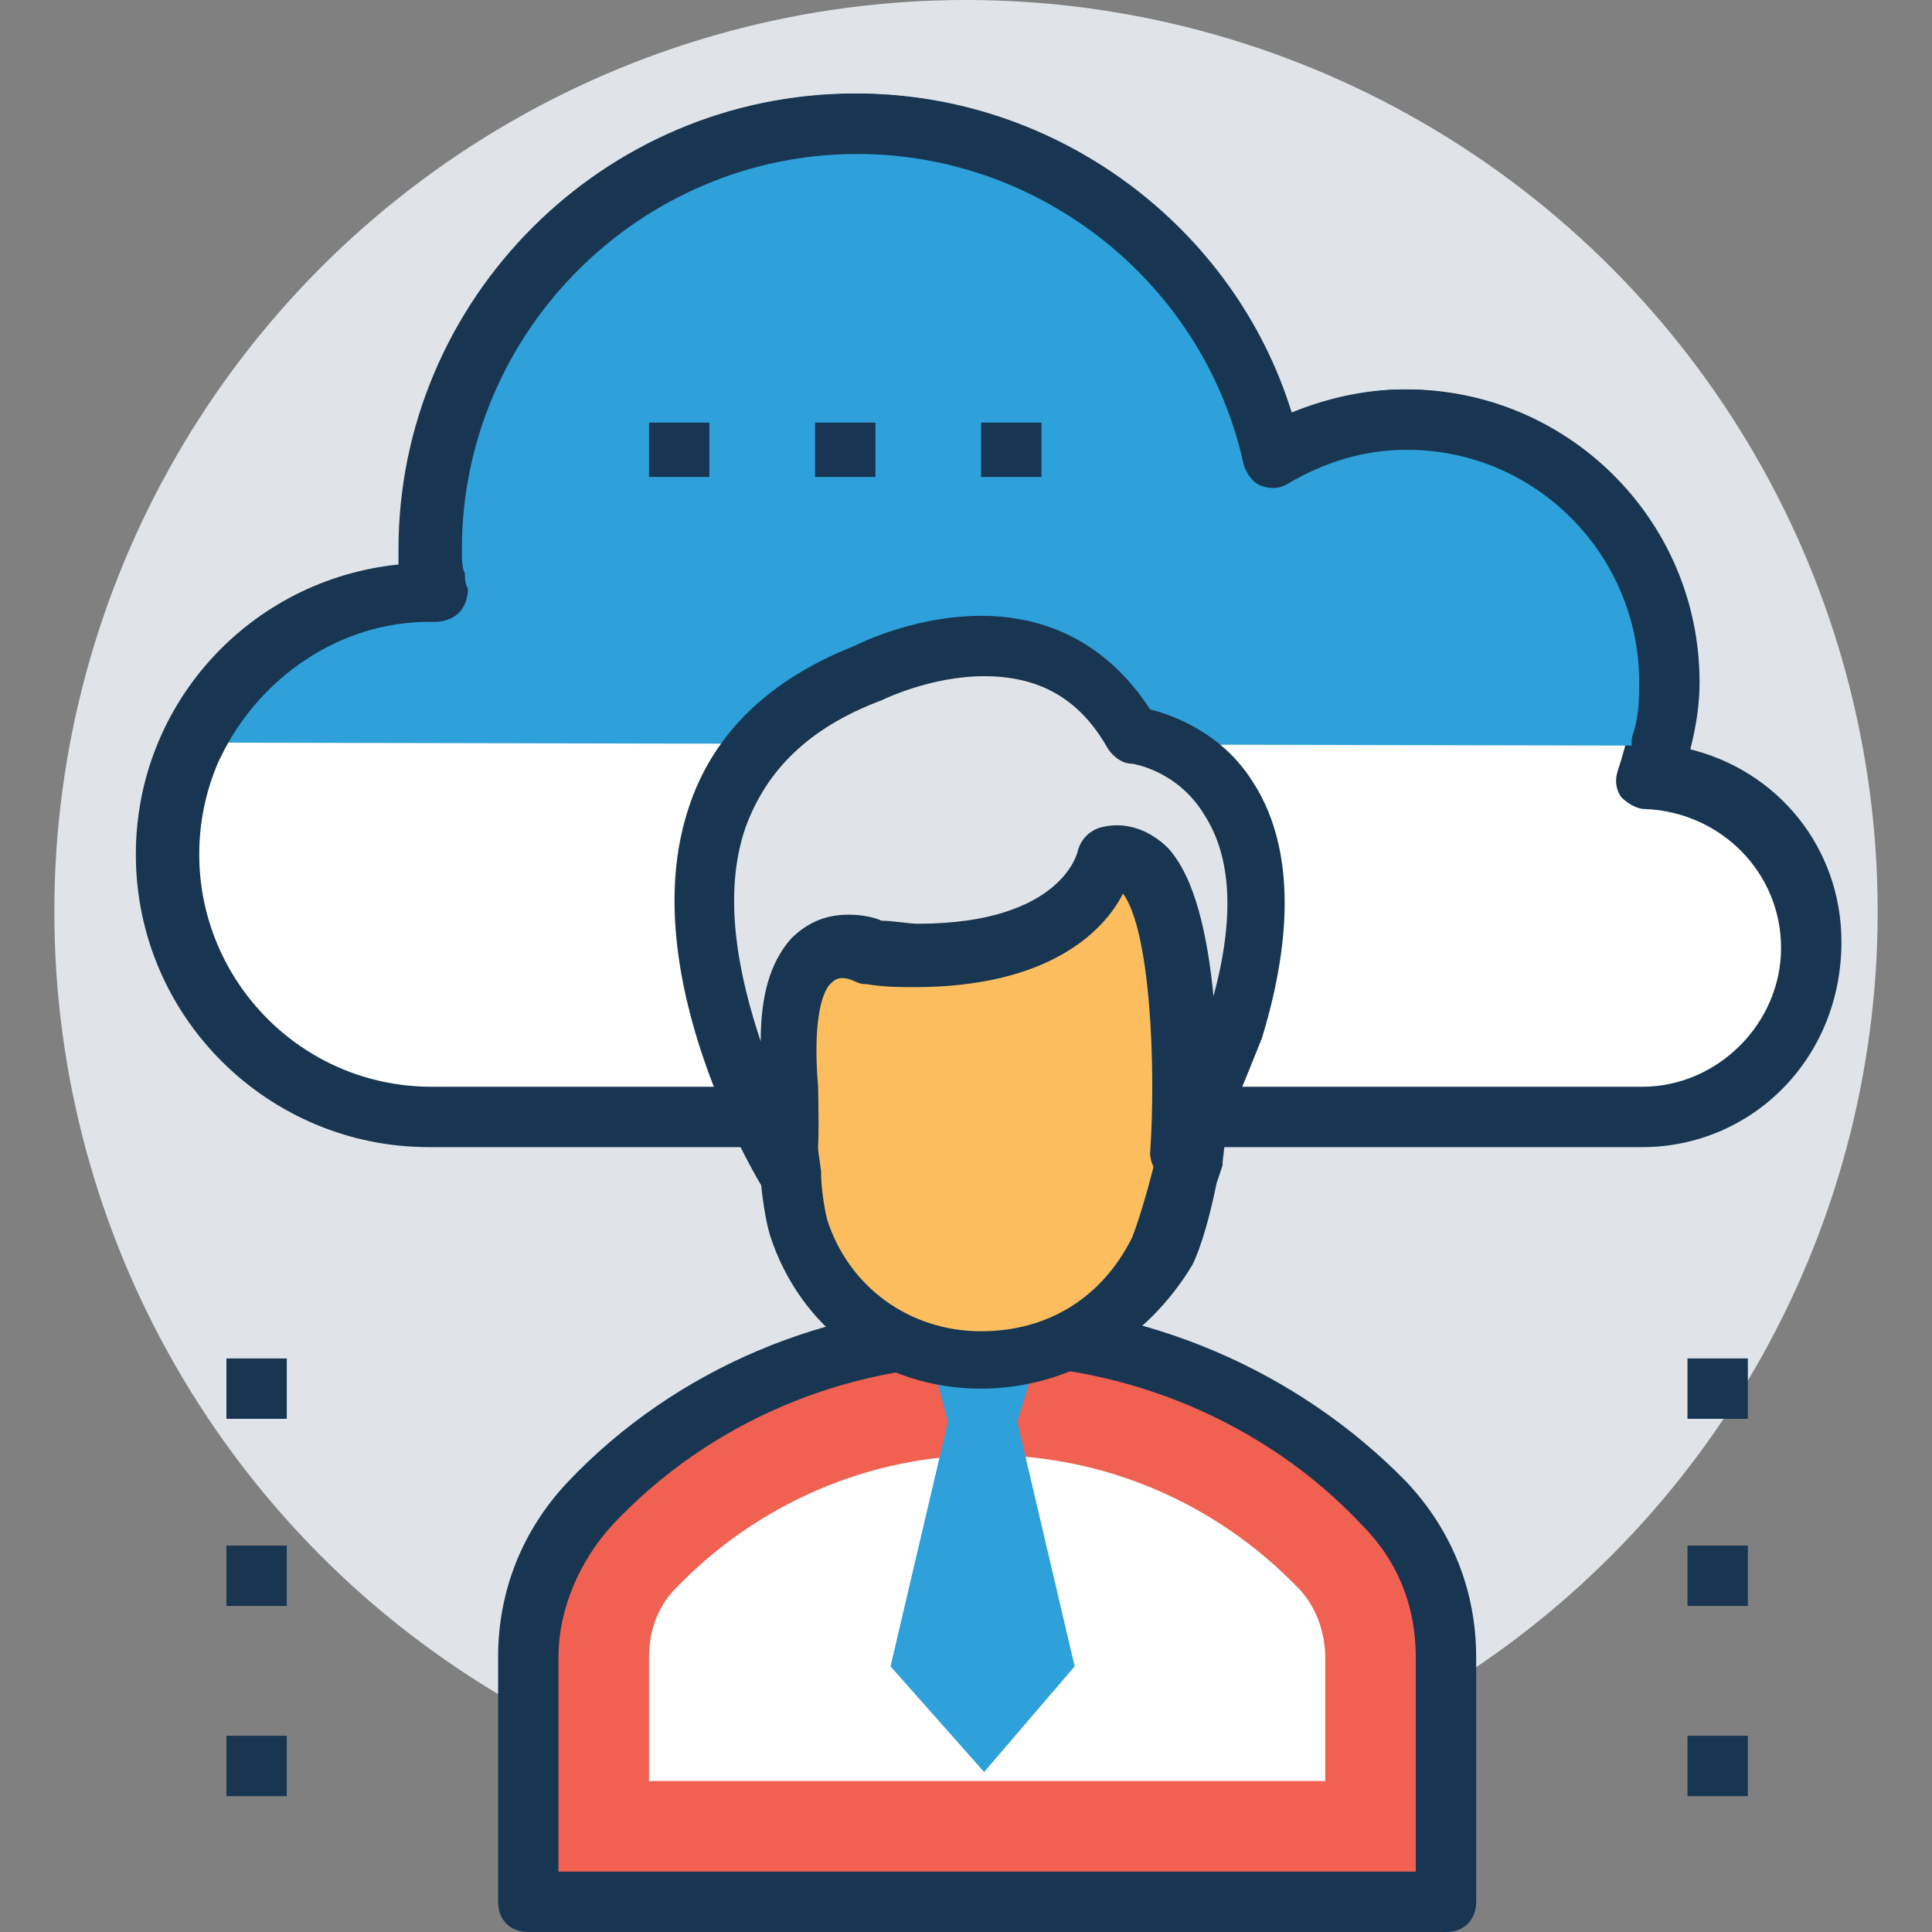 <?xml version="1.0" encoding="iso-8859-1"?>
<!-- Generator: Adobe Illustrator 19.0.0, SVG Export Plug-In . SVG Version: 6.00 Build 0)  -->
<svg version="1.1" id="Capa_1" xmlns="http://www.w3.org/2000/svg" xmlns:xlink="http://www.w3.org/1999/xlink" x="0px" y="0px"
	 viewBox="0 0 504.123 504.123" style="enable-background:new 0 0 504.123 504.123;" xml:space="preserve">
<rect x="0" y="0" width="504.123" height="504.123" fill="#808080" stroke="none"/>
<circle style="fill:#E0E4E8;" cx="252.062" cy="237.883" r="237.883"/>
<path style="fill:#FFFFFF;" d="M111.852,154.388h0.788c0-3.938-0.788-7.089-0.788-11.028c0-60.652,49.625-110.277,111.065-110.277
	c52.775,0,97.674,37.809,107.914,87.434c10.24-6.302,22.055-9.452,34.658-9.452c37.809,0,68.529,30.72,68.529,68.529
	c0,8.665-1.575,16.542-4.726,24.418c23.631,0.788,42.535,20.48,42.535,44.111c0,24.418-19.692,44.111-44.111,44.111H111.852
	c-37.809,0-68.529-30.72-68.529-68.529S74.043,154.388,111.852,154.388z"/>
<path style="fill:#183651;" d="M428.505,299.323H111.852c-41.748,0-76.406-33.871-76.406-76.406
	c0-39.385,29.932-71.68,68.529-75.618c0-0.788,0-2.363,0-3.938c0-65.378,53.563-118.942,118.942-118.942
	c51.988,0,98.462,34.658,113.428,83.495c9.452-3.938,19.692-6.302,29.932-6.302c41.748,0,76.406,33.871,76.406,76.406
	c0,5.514-0.788,11.815-2.363,17.329c23.631,5.514,40.172,25.994,40.172,50.412C480.492,276.48,456.862,299.323,428.505,299.323z
	 M111.852,162.265c-33.083,0-59.865,27.569-59.865,60.652s26.782,60.652,60.652,60.652h315.865
	c19.692,0,36.234-16.542,36.234-36.234s-15.754-35.446-35.446-36.234c-2.363,0-4.726-1.575-6.302-3.151
	c-1.575-2.363-1.575-4.726-0.788-7.089c2.363-7.089,3.938-14.178,3.938-21.268c0-33.083-26.782-60.652-60.652-60.652
	c-11.028,0-21.268,3.151-30.72,8.665c-2.363,1.575-4.726,1.575-7.089,0.788c-2.363-0.788-3.938-3.151-4.726-5.514
	c-10.24-47.262-52.775-81.132-100.825-81.132c-56.714,0-103.188,46.474-103.188,103.188c0,2.363,0,4.726,0.788,6.302
	c0,1.575,0,2.363,0.788,3.938c0,2.363-0.788,4.726-2.363,6.302c-1.575,1.575-3.938,2.363-6.302,2.363
	C112.64,163.052,111.852,163.052,111.852,162.265z"/>
<path style="fill:#2EA0DA;" d="M432.443,194.56c1.575-4.726,2.363-10.24,2.363-15.754c0-37.809-30.72-68.529-68.529-68.529
	c-12.603,0-24.418,3.938-34.658,9.452c-11.028-49.625-55.138-87.434-107.914-87.434c-62.228,0.788-111.852,50.412-111.852,111.065
	c0,3.938,0.788,7.089,0.788,11.028h-0.788c-27.569,0-51.2,16.542-62.228,39.385"/>
<path style="fill:#183651;" d="M50.412,202.437c-0.788,0-2.363,0-3.151-0.788c-3.938-1.575-5.514-6.302-3.938-10.24
	c11.028-24.418,34.658-40.96,61.44-44.111c0-0.788,0-2.363,0-3.938c0-65.378,53.563-118.942,118.942-118.942
	c51.988,0,98.462,34.658,113.428,83.495c9.452-3.938,19.692-6.302,29.932-6.302c41.748,0,76.406,33.871,76.406,76.406
	c0,5.514-0.788,11.028-2.363,17.329c-0.788,3.938-5.514,7.089-9.452,5.514c-3.938-0.788-7.089-5.514-5.514-9.452
	c1.575-4.726,1.575-9.452,1.575-13.391c0-33.083-26.782-60.652-60.652-60.652c-11.028,0-21.268,3.151-30.72,8.665
	c-2.363,1.575-4.726,1.575-7.089,0.788c-2.363-0.788-3.938-3.151-4.726-5.514c-10.24-47.262-52.775-81.132-100.825-81.132
	c-56.714,0-103.188,46.474-103.188,103.188c0,2.363,0,4.726,0.788,6.302c0,1.575,0,2.363,0.788,3.938
	c0,2.363-0.788,4.726-2.363,6.302c-1.575,1.575-3.938,2.363-6.302,2.363h-1.575c-22.843,0-44.111,14.178-54.351,35.446
	C55.926,200.862,52.775,202.437,50.412,202.437z"/>
<path style="fill:#F06151;" d="M361.551,392.271L361.551,392.271c-26.782-28.357-64.591-44.111-103.975-44.111l0,0
	c-39.385,0-76.406,15.754-103.975,44.111c-10.24,11.028-16.542,25.206-16.542,40.172v63.803h239.458v-63.803
	C377.305,417.477,371.791,402.511,361.551,392.271z"/>
<path style="fill:#183651;" d="M377.305,504.123H137.846c-4.726,0-7.877-3.151-7.877-7.877v-63.803
	c0-17.329,6.302-33.083,18.117-45.686c28.357-29.932,68.529-46.474,109.489-46.474s81.132,17.329,109.489,46.474
	c11.815,12.603,18.117,28.357,18.117,45.686v63.803C385.182,500.972,382.031,504.123,377.305,504.123z M145.723,488.369h223.705
	v-55.926c0-13.391-4.726-25.206-14.178-34.658c-25.206-26.782-61.44-41.748-97.674-41.748c-37.022,0-72.468,14.966-97.674,41.748
	c-8.665,9.452-14.178,22.055-14.178,34.658L145.723,488.369L145.723,488.369z"/>
<path style="fill:#FFFFFF;" d="M169.354,464.738v-32.295c0-7.089,2.363-13.391,7.089-18.117
	c21.268-22.055,50.412-34.658,81.132-34.658s59.865,12.603,81.132,34.658c4.726,4.726,7.089,11.815,7.089,18.117v32.295H169.354z"/>
<polygon style="fill:#2EA0DA;" points="265.452,371.003 270.966,352.886 256.788,337.92 242.609,352.886 247.335,371.003 
	232.369,434.806 256.788,462.375 280.418,434.806 "/>
<path style="fill:#FBBD5E;" d="M306.412,210.314l-33.871-5.514l-48.049,16.542l-25.994,31.508l7.877,53.563
	c0,0,0,8.665,1.575,13.391c14.178,43.323,73.255,46.474,93.735,5.514c3.151-5.514,5.514-17.329,7.089-24.418l7.089-61.44
	L306.412,210.314z"/>
<path style="fill:#183651;" d="M256,362.338L256,362.338c-25.994,0-47.262-15.754-55.138-40.172
	c-1.575-5.514-2.363-13.391-2.363-14.966l-7.877-52.775c0-2.363,0-4.726,1.575-6.302l25.994-31.508
	c0.788-0.788,2.363-2.363,3.938-2.363l48.837-16.542c1.575-0.788,2.363-0.788,3.938,0l33.871,5.514
	c3.151,0.788,5.514,2.363,6.302,5.514l10.24,29.145c0.788,0.788,0.788,2.363,0.788,3.938l-7.089,61.44v0.788l-1.575,4.726
	c-1.575,7.877-3.938,16.542-6.302,21.268C299.323,349.735,278.843,362.338,256,362.338z M207.163,255.212l7.089,50.412v0.788
	c0,3.151,0.788,8.665,1.575,11.815c5.514,17.329,21.268,29.145,40.172,29.145c17.329,0,31.508-8.665,39.385-24.418
	c1.575-3.938,3.938-11.815,5.514-18.117l0.788-4.726l7.089-59.077l-7.877-22.843l-27.569-4.726l-44.898,14.966L207.163,255.212z"/>
<path style="fill:#E0E4E8;" d="M289.871,222.917c0,0-4.726,29.932-60.652,25.206c0,0-25.994-12.603-21.268,35.446
	c0,0,0.788,16.542-1.575,22.843c0,0-61.44-98.462,20.48-130.757c0,0,47.262-23.631,69.317,16.542c0,0,48.837,4.726,27.569,76.406
	l-13.391,33.083C309.563,300.898,315.865,217.403,289.871,222.917z"/>
<g>
	<path style="fill:#183651;" d="M206.375,314.289c-2.363,0-5.514-1.575-7.089-3.938c-1.575-2.363-33.871-55.926-19.692-99.249
		c6.302-19.692,21.268-33.871,43.323-42.535c0,0,14.966-7.877,33.083-7.877c18.905,0,33.871,8.665,44.111,24.418
		c6.302,1.575,18.905,6.302,26.782,18.905c10.24,15.754,11.028,38.597,2.363,66.954l-13.391,33.083
		c-1.575,3.938-5.514,5.514-9.452,4.726c-3.938-0.788-6.302-4.726-6.302-7.877c1.575-22.843,0-58.289-7.089-67.742
		c-4.726,9.452-18.905,24.418-54.351,24.418c-3.938,0-7.877,0-12.603-0.788c-0.788,0-1.575,0-3.151-0.788
		c0,0-1.575-0.788-3.151-0.788s-2.363,0.788-3.151,1.575c-1.575,1.575-4.726,7.877-3.151,26.782c0,4.726,0.788,19.692-1.575,25.994
		c-0.788,3.151-3.151,4.726-6.302,5.514C207.163,314.289,206.375,314.289,206.375,314.289z M256.788,176.443
		c-14.178,0-26.782,6.302-26.782,6.302c-18.905,7.089-29.932,18.117-35.446,33.083c-6.302,18.117-1.575,39.385,3.938,55.926
		c0-11.815,2.363-20.48,7.877-26.782c3.938-3.938,8.665-6.302,14.966-6.302c3.938,0,7.089,0.788,8.665,1.575
		c3.151,0,7.089,0.788,9.452,0.788c37.809,0,41.748-18.905,41.748-18.905c0.788-3.151,3.151-5.514,6.302-6.302
		c6.302-1.575,12.603,0.788,17.329,5.514c7.089,7.877,10.24,22.843,11.815,38.597c5.514-20.48,4.726-36.234-2.363-47.262
		c-7.089-11.815-18.905-13.391-18.905-13.391c-2.363,0-4.726-1.575-6.302-3.938C281.994,182.745,271.754,176.443,256.788,176.443z"
		/>
	<rect x="169.354" y="110.277" style="fill:#183651;" width="15.754" height="14.178"/>
	<rect x="212.677" y="110.277" style="fill:#183651;" width="15.754" height="14.178"/>
	<rect x="256" y="110.277" style="fill:#183651;" width="15.754" height="14.178"/>
	<rect x="59.077" y="354.462" style="fill:#183651;" width="15.754" height="15.754"/>
	<rect x="59.077" y="403.298" style="fill:#183651;" width="15.754" height="15.754"/>
	<rect x="59.077" y="452.923" style="fill:#183651;" width="15.754" height="15.754"/>
	<rect x="440.32" y="354.462" style="fill:#183651;" width="15.754" height="15.754"/>
	<rect x="440.32" y="403.298" style="fill:#183651;" width="15.754" height="15.754"/>
	<rect x="440.32" y="452.923" style="fill:#183651;" width="15.754" height="15.754"/>
</g>
<g>
</g>
<g>
</g>
<g>
</g>
<g>
</g>
<g>
</g>
<g>
</g>
<g>
</g>
<g>
</g>
<g>
</g>
<g>
</g>
<g>
</g>
<g>
</g>
<g>
</g>
<g>
</g>
<g>
</g>
</svg>
